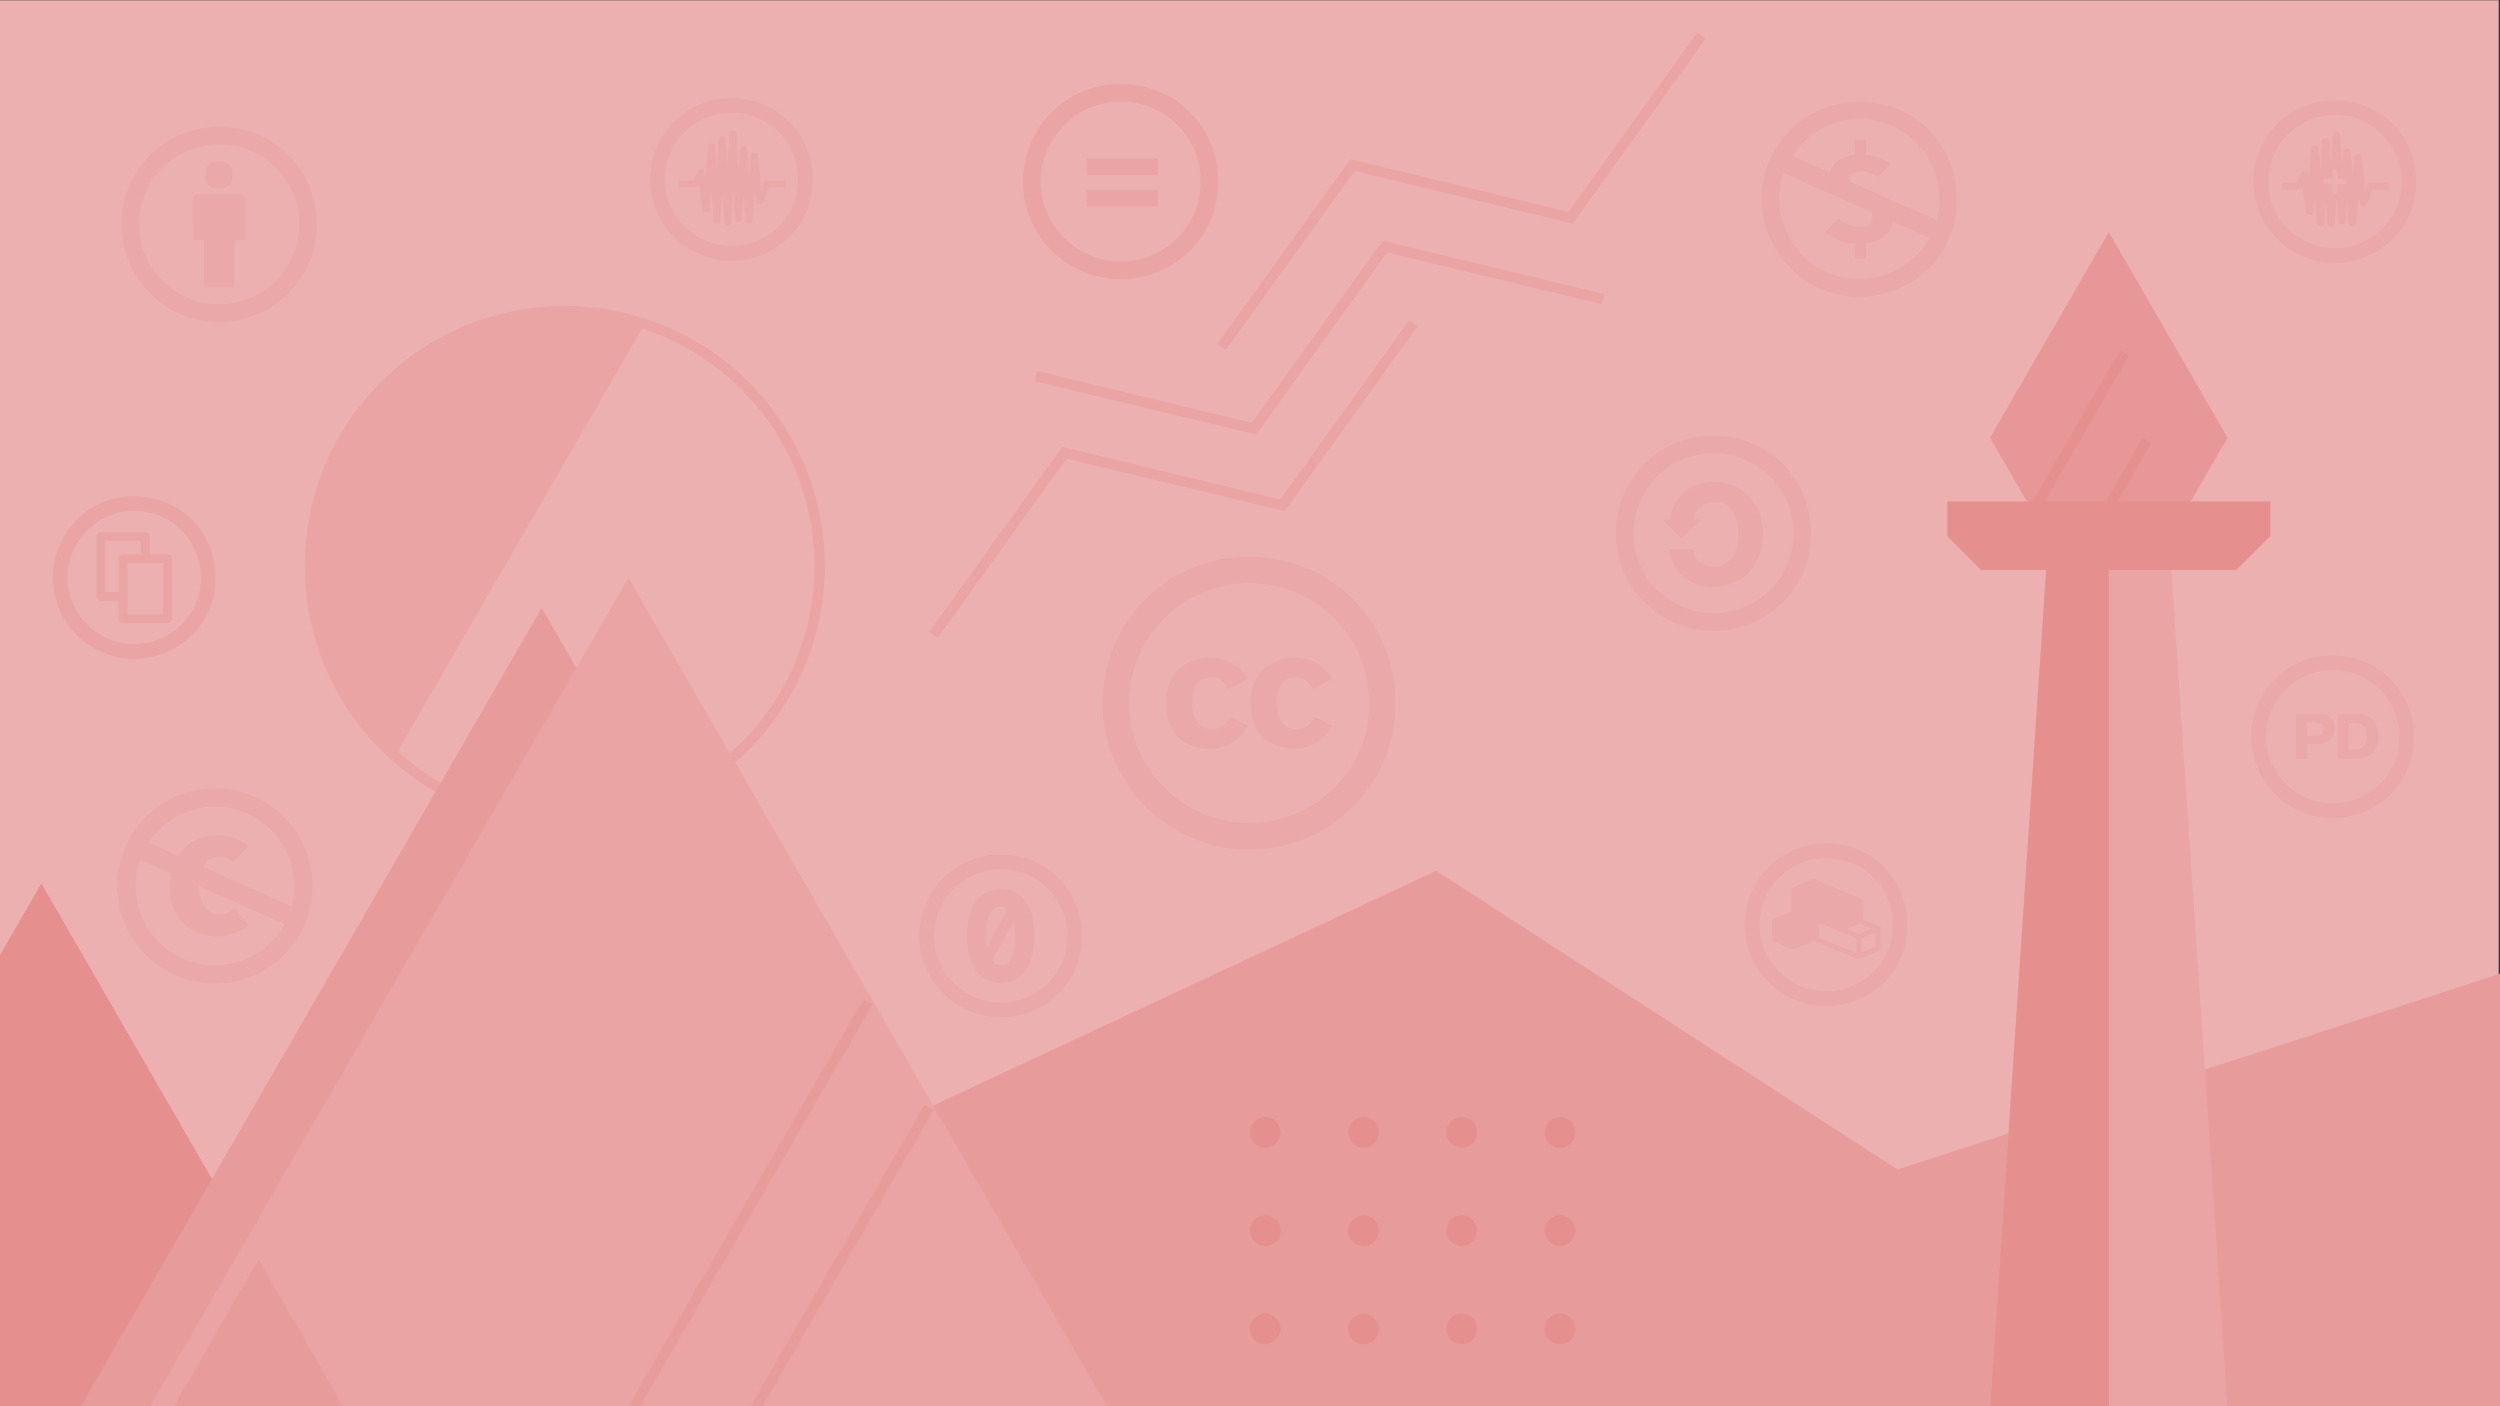 <?xml version="1.0" encoding="UTF-8" standalone="no"?>
<!-- Created with Inkscape (http://www.inkscape.org/) -->

<svg
   version="1.1"
   id="svg2"
   width="1920"
   height="1080"
   viewBox="0 0 1920 1080"
   sodipodi:docname="index-bg.svg"
   inkscape:version="1.2.1 (9c6d41e410, 2022-07-14)"
   xml:space="preserve"
   xmlns:inkscape="http://www.inkscape.org/namespaces/inkscape"
   xmlns:sodipodi="http://sodipodi.sourceforge.net/DTD/sodipodi-0.dtd"
   xmlns="http://www.w3.org/2000/svg"
   xmlns:svg="http://www.w3.org/2000/svg"><rect x="0" y="0" width="1920" height="1080" fill="#333333" stroke="none"/><defs
     id="defs6" /><sodipodi:namedview
     id="namedview4"
     pagecolor="#ffffff"
     bordercolor="#666666"
     borderopacity="1.0"
     inkscape:showpageshadow="2"
     inkscape:pageopacity="0.0"
     inkscape:pagecheckerboard="0"
     inkscape:deskcolor="#d1d1d1"
     showgrid="false"
     inkscape:zoom="6.6590958"
     inkscape:cx="1529.8624"
     inkscape:cy="401.03042"
     inkscape:window-width="1920"
     inkscape:window-height="1040"
     inkscape:window-x="0"
     inkscape:window-y="0"
     inkscape:window-maximized="1"
     inkscape:current-layer="g12"
     showguides="false"><inkscape:page
       x="0"
       y="0"
       id="page8"
       width="1920"
       height="1080" /><sodipodi:guide
       position="1685.089,821.329"
       orientation="0,-1"
       id="guide90857"
       inkscape:locked="false" /><sodipodi:guide
       position="1688.553,878.546"
       orientation="0,-1"
       id="guide90859"
       inkscape:locked="false" /></sodipodi:namedview><g
     id="g10"
     inkscape:groupmode="layer"
     inkscape:label="Page 1"
     transform="matrix(1.333,0,0,-1.333,-2072.34,905.147)"><g
       id="g12"
       transform="scale(0.1)"><rect
         style="fill:#7f1d1d;fill-opacity:1;stroke:#ffffff;stroke-width:2.994;stroke-linecap:round;stroke-linejoin:round;stroke-opacity:1;paint-order:stroke fill markers;stop-color:#000000"
         id="rect234-9-1-3-1"
         width="532.392"
         height="532.392"
         x="11500.103"
         y="-2231.898"
         transform="scale(1,-1)" /><rect
         style="fill:#aa2727;fill-opacity:1;stroke:#ffffff;stroke-width:2.994;stroke-linecap:round;stroke-linejoin:round;stroke-opacity:1;paint-order:stroke fill markers;stop-color:#000000"
         id="rect234-9-1-3-1-2"
         width="532.392"
         height="532.392"
         x="11500.103"
         y="-2767.283"
         transform="scale(1,-1)" /><rect
         style="fill:#d03434;fill-opacity:1;stroke:#ffffff;stroke-width:2.994;stroke-linecap:round;stroke-linejoin:round;stroke-opacity:1;paint-order:stroke fill markers;stop-color:#000000"
         id="rect234-9-1-3-1-2-7"
         width="532.392"
         height="532.392"
         x="11497.108"
         y="-3304.165"
         transform="scale(1,-1)" /><rect
         style="fill:#da5d5d;fill-opacity:1;stroke:#ffffff;stroke-width:2.994;stroke-linecap:round;stroke-linejoin:round;stroke-opacity:1;paint-order:stroke fill markers;stop-color:#000000"
         id="rect234-9-1-3-1-2-0"
         width="532.392"
         height="532.392"
         x="11497.108"
         y="-3839.55"
         transform="scale(1,-1)" /><rect
         style="fill:#e48686;fill-opacity:1;stroke:#ffffff;stroke-width:2.994;stroke-linecap:round;stroke-linejoin:round;stroke-opacity:1;paint-order:stroke fill markers;stop-color:#000000"
         id="rect234-9-1-3-1-2-9"
         width="532.392"
         height="532.392"
         x="11497.108"
         y="-4374.935"
         transform="scale(1,-1)" /><rect
         style="fill:#edb0b0;fill-opacity:1;stroke:#ffffff;stroke-width:2.994;stroke-linecap:round;stroke-linejoin:round;stroke-opacity:1;paint-order:stroke fill markers;stop-color:#000000"
         id="rect234-9-1-3-1-2-3"
         width="532.392"
         height="532.392"
         x="11497.108"
         y="-4907.33"
         transform="scale(1,-1)" /><rect
         style="fill:#eaa4a4;fill-opacity:1;stroke:#ffffff;stroke-width:2.994;stroke-linecap:round;stroke-linejoin:round;stroke-opacity:1;paint-order:stroke fill markers;stop-color:#000000"
         id="rect234-9-1-3-1-2-3-6"
         width="532.392"
         height="532.392"
         x="9893.945"
         y="-4371.943"
         transform="scale(1,-1)" /><rect
         style="fill:#f6dada;fill-opacity:1;stroke:#ffffff;stroke-width:2.994;stroke-linecap:round;stroke-linejoin:round;stroke-opacity:1;paint-order:stroke fill markers;stop-color:#000000"
         id="rect234-9-1-3-1-2-6"
         width="532.392"
         height="532.392"
         x="11497.108"
         y="-5442.715"
         transform="scale(1,-1)" /><rect
         style="fill:#962222;fill-opacity:1;stroke:#ffffff;stroke-width:2.994;stroke-linecap:round;stroke-linejoin:round;stroke-opacity:1;paint-order:stroke fill markers;stop-color:#000000"
         id="rect234-9-1-0-6"
         width="532.392"
         height="532.392"
         x="10429.331"
         y="-2233.394"
         transform="scale(1,-1)" /><rect
         style="fill:#e89b9b;fill-opacity:1;stroke:#ffffff;stroke-width:2.994;stroke-linecap:round;stroke-linejoin:round;stroke-opacity:1;paint-order:stroke fill markers;stop-color:#000000"
         id="rect234-9-1-0-3-7"
         width="532.392"
         height="532.392"
         x="10429.331"
         y="-4371.943"
         transform="scale(1,-1)" /><rect
         style="fill:#e58f8f;fill-opacity:1;stroke:#ffffff;stroke-width:2.994;stroke-linecap:round;stroke-linejoin:round;stroke-opacity:1;paint-order:stroke fill markers;stop-color:#000000"
         id="rect234-9-1-0-3-7-6"
         width="532.392"
         height="532.392"
         x="10964.717"
         y="-4374.935"
         transform="scale(1,-1)" /><rect
         style="fill:#f2c5c5;fill-opacity:1;stroke:#ffffff;stroke-width:2.994;stroke-linecap:round;stroke-linejoin:round;stroke-opacity:1;paint-order:stroke fill markers;stop-color:#000000"
         id="rect234-9-1-0-3-6-5"
         width="532.392"
         height="532.392"
         x="10429.331"
         y="-4907.33"
         transform="scale(1,-1)" /><rect
         style="fill:#f0bcbc;fill-opacity:1;stroke:#ffffff;stroke-width:2.994;stroke-linecap:round;stroke-linejoin:round;stroke-opacity:1;paint-order:stroke fill markers;stop-color:#000000"
         id="rect234-9-1-0-3-6-5-3"
         width="532.392"
         height="532.392"
         x="10961.723"
         y="-4907.33"
         transform="scale(1,-1)" /><rect
         style="fill:#fbeeee;fill-opacity:1;stroke:#ffffff;stroke-width:2.994;stroke-linecap:round;stroke-linejoin:round;stroke-opacity:1;paint-order:stroke fill markers;stop-color:#000000"
         id="rect234-9-1-0-3-6-0-3"
         width="532.392"
         height="532.392"
         x="10429.331"
         y="-5442.715"
         transform="scale(1,-1)" /><rect
         style="fill:#1a0505;fill-opacity:1;stroke:#ffffff;stroke-width:2.994;stroke-linecap:round;stroke-linejoin:round;stroke-opacity:1;paint-order:stroke fill markers;stop-color:#000000"
         id="rect234-9-2-5"
         width="532.392"
         height="532.392"
         x="10429.331"
         y="-779.643"
         transform="scale(1,-1)" /><rect
         style="fill:#d54949;fill-opacity:1;stroke:#ffffff;stroke-width:2.994;stroke-linecap:round;stroke-linejoin:round;stroke-opacity:1;paint-order:stroke fill markers;stop-color:#000000"
         id="rect234-9-1-6-6"
         width="532.392"
         height="532.392"
         x="10429.331"
         y="-3304.165"
         transform="scale(1,-1)" /><rect
         style="fill:#df7272;fill-opacity:1;stroke:#ffffff;stroke-width:2.994;stroke-linecap:round;stroke-linejoin:round;stroke-opacity:1;paint-order:stroke fill markers;stop-color:#000000"
         id="rect234-9-1-0-2-2"
         width="532.392"
         height="532.392"
         x="10429.331"
         y="-3836.557"
         transform="scale(1,-1)" /><rect
         style="fill:#bf2b2b;fill-opacity:1;stroke:#ffffff;stroke-width:2.994;stroke-linecap:round;stroke-linejoin:round;stroke-opacity:1;paint-order:stroke fill markers;stop-color:#000000"
         id="rect234-9-2-6-9"
         width="532.392"
         height="532.392"
         x="10429.331"
         y="-2768.779"
         transform="scale(1,-1)" /><g
         id="g23297"
         transform="matrix(10,0,0,10,-16443.356,-107.142)"><path
           style="fill:#972222;fill-opacity:1;stroke:none;stroke-width:0.75px;stroke-linecap:butt;stroke-linejoin:miter;stroke-opacity:1"
           d="m 1901.039,-212.378 6.039,-6.039 -44.85,-12.018 -3.829,6.631 42.64,11.425"
           id="path15477" /><path
           style="fill:#d03434;fill-opacity:1;stroke:#fbeeee;stroke-width:0.75px;stroke-linecap:butt;stroke-linejoin:miter;stroke-opacity:1"
           d="m 1792.05,-107.643 h -20.374 l -5.551,9.615 15.739,27.26 15.739,-27.26 z"
           id="path12473" /><path
           id="path2532-3"
           style="fill:#962222;fill-opacity:1;stroke:#962222;stroke-width:0.75px;stroke-linecap:butt;stroke-linejoin:miter;stroke-opacity:1"
           d="m 1717.588,-191.495 -49.203,-49.204 26.073,-45.161 13.182,-0.019 -6.668,11.717 h 154.333 v 45.765 z" /><path
           style="fill:#7f1d1d;fill-opacity:1;stroke:none;stroke-width:0.75px;stroke-linecap:butt;stroke-linejoin:miter;stroke-opacity:1"
           d="m 1700.972,-273.787 -19.087,33.089 49.203,49.203 137.718,-36.901 v -45.39 z"
           id="path3727"
           sodipodi:nodetypes="cccccc" /><path
           style="fill:#bf2b2b;fill-opacity:1;stroke:none;stroke-width:0.793;stroke-linecap:round;stroke-linejoin:round;paint-order:stroke fill markers;stop-color:#000000"
           id="path727"
           transform="matrix(0.707,0.707,0.707,-0.707,0,0)"
           sodipodi:type="arc"
           sodipodi:cx="1019.1465"
           sodipodi:cy="1359.3772"
           sodipodi:rx="34.826256"
           sodipodi:ry="34.826256"
           sodipodi:start="0"
           sodipodi:end="1.8288681"
           sodipodi:arc-type="slice"
           d="m 1053.973,1359.377 a 34.826,34.826 0 0 1 -13.574,27.59 34.826,34.826 0 0 1 -30.141,6.083 l 8.888,-33.673 z" /><path
           style="fill:none;stroke:#fbeeee;stroke-width:0.75px;stroke-linecap:butt;stroke-linejoin:miter;stroke-opacity:1"
           d="m 1868.805,-228.397 -137.718,36.901 -49.203,-49.203 26.074,-45.161 h 98.565"
           id="path1360-6" /><path
           style="fill:#972222;fill-opacity:1;stroke:none;stroke-width:0.75px;stroke-linecap:butt;stroke-linejoin:miter;stroke-opacity:1"
           d="m 1880.477,-273.787 -68.551,118.733 -68.551,-118.733 h 137.101"
           id="path1935" /><path
           style="fill:#aa2727;fill-opacity:1;stroke:#fbeeee;stroke-width:0.75px;stroke-linecap:butt;stroke-linejoin:miter;stroke-opacity:1"
           d="m 1895.011,-273.787 -70.338,121.83 -70.338,-121.83"
           id="path11094" /><path
           style="fill:#d03434;fill-opacity:1;stroke:none;stroke-width:0.75px;stroke-linecap:butt;stroke-linejoin:miter;stroke-opacity:1"
           d="m 1790.55,-115.779 h -8.687 v -158.008 h 18.313 z"
           id="path13394" /><path
           style="fill:#aa2727;fill-opacity:1;stroke:none;stroke-width:0.75px;stroke-linecap:butt;stroke-linejoin:miter;stroke-opacity:1"
           d="m 1773.176,-115.779 h 8.687 v -158.008 h -18.313 l 9.626,158.008"
           id="path13329" /><path
           style="fill:#d03030;fill-opacity:0;stroke:#fbeeee;stroke-width:0.75px;stroke-linecap:butt;stroke-linejoin:miter;stroke-opacity:1"
           d="m 1763.55,-273.787 h 36.626 l -9.626,158.008 h -17.374 z"
           id="path4932-7"
           sodipodi:nodetypes="ccccc" /><path
           style="fill:#962222;fill-opacity:1;stroke:none;stroke-width:0.75px;stroke-linecap:butt;stroke-linejoin:miter;stroke-opacity:1"
           d="m 1894.548,-273.787 -14.534,25.173 -14.534,-25.173 h 29.068"
           id="path1925" /><path
           style="fill:#aa2727;fill-opacity:1;stroke:#fbeeee;stroke-width:0.75px;stroke-linecap:square;stroke-linejoin:bevel;stroke-opacity:1"
           d="m 1760.043,-107.64 h 43.64 v -3.827 l -4.306,-4.306 h -35.028 l -4.306,4.306 v 3.827"
           id="path5333" /><path
           style="fill:none;stroke:#fbeeee;stroke-width:0.75px;stroke-linecap:butt;stroke-linejoin:miter;stroke-opacity:1"
           d="M 1781.863,-116.069 V -273.787"
           id="path11114"
           sodipodi:nodetypes="cc" /><path
           style="fill:none;stroke:#fbeeee;stroke-width:0.75px;stroke-linecap:butt;stroke-linejoin:miter;stroke-opacity:1"
           d="m 1868.805,-228.397 -26.206,-45.39"
           id="path1929" /><path
           style="fill:none;stroke:#fbeeee;stroke-width:0.75px;stroke-linecap:butt;stroke-linejoin:miter;stroke-opacity:1"
           d="m 1700.972,-273.787 h 220.426"
           id="path11092"
           sodipodi:nodetypes="cc" /><path
           style="fill:none;stroke:#fbeeee;stroke-width:0.75px;stroke-linecap:butt;stroke-linejoin:miter;stroke-opacity:1"
           d="m 1859.842,-212.872 -35.169,-60.915"
           id="path1933" /><path
           style="fill:#bf2b2b;fill-opacity:1;stroke:none;stroke-width:0.75;stroke-linecap:square;stroke-linejoin:bevel;stroke-dasharray:none;stroke-opacity:1;paint-order:stroke fill markers;stop-color:#000000"
           id="circle22621"
           transform="matrix(0.837,-0.548,-0.548,-0.837,0,0)"
           sodipodi:type="arc"
           sodipodi:cx="1736.3502"
           sodipodi:cy="-865.70148"
           sodipodi:rx="18.331038"
           sodipodi:ry="18.331038"
           sodipodi:start="0.41026104"
           sodipodi:end="3.1415927"
           sodipodi:open="true"
           sodipodi:arc-type="arc"
           d="m 1753.16,-858.39 a 18.331,18.331 0 0 1 -20.544,10.635 18.331,18.331 0 0 1 -14.597,-17.947" /><path
           style="fill:none;stroke:#fbeeee;stroke-width:0.75;stroke-linecap:butt;stroke-linejoin:miter;stroke-dasharray:none;stroke-opacity:1"
           d="m 1868.805,-228.397 42.64,11.425 64.538,-64.538"
           id="path2137" /><path
           style="fill:none;stroke:#d03030;stroke-width:0.75px;stroke-linecap:butt;stroke-linejoin:miter;stroke-opacity:1"
           d="m 1721.512,-214.261 5.016,5.016 5.016,-5.016 5.016,5.016 5.016,-5.016 5.016,5.016 5.016,-5.016 5.016,5.016"
           id="path6676-5" /><path
           style="fill:none;stroke:#d03030;stroke-width:0.75px;stroke-linecap:butt;stroke-linejoin:miter;stroke-opacity:1"
           d="m 1721.512,-219.954 5.016,5.016 5.016,-5.016 5.016,5.016 5.016,-5.016 5.016,5.016 5.016,-5.016 5.016,5.016 5.423,-5.423"
           id="path7088-3" /><g
           id="g19768"
           transform="translate(-71.998,-10.862)"><circle
             style="fill:#fbeeee;fill-opacity:1;stroke:none;stroke-width:0.208;stroke-linecap:round;stroke-linejoin:round;stroke-opacity:1;paint-order:stroke fill markers;stop-color:#000000"
             id="circle8284"
             transform="scale(1,-1)"
             cx="1877.925"
             cy="228.987"
             r="0.938" /><circle
             style="fill:#fbeeee;fill-opacity:1;stroke:none;stroke-width:0.208;stroke-linecap:round;stroke-linejoin:round;stroke-opacity:1;paint-order:stroke fill markers;stop-color:#000000"
             id="circle9056"
             transform="scale(1,-1)"
             cx="1883.925"
             cy="228.987"
             r="0.938" /><circle
             style="fill:#fbeeee;fill-opacity:1;stroke:none;stroke-width:0.208;stroke-linecap:round;stroke-linejoin:round;stroke-opacity:1;paint-order:stroke fill markers;stop-color:#000000"
             id="circle9058"
             transform="scale(1,-1)"
             cx="1889.925"
             cy="228.987"
             r="0.938" /><circle
             style="fill:#fbeeee;fill-opacity:1;stroke:none;stroke-width:0.208;stroke-linecap:round;stroke-linejoin:round;stroke-opacity:1;paint-order:stroke fill markers;stop-color:#000000"
             id="circle9060"
             transform="scale(1,-1)"
             cx="1895.925"
             cy="228.987"
             r="0.938" /><circle
             style="fill:#fbeeee;fill-opacity:1;stroke:none;stroke-width:0.208;stroke-linecap:round;stroke-linejoin:round;stroke-opacity:1;paint-order:stroke fill markers;stop-color:#000000"
             id="circle9062"
             transform="scale(1,-1)"
             cx="1895.925"
             cy="234.987"
             r="0.938" /><circle
             style="fill:#fbeeee;fill-opacity:1;stroke:none;stroke-width:0.208;stroke-linecap:round;stroke-linejoin:round;stroke-opacity:1;paint-order:stroke fill markers;stop-color:#000000"
             id="circle9064"
             transform="scale(1,-1)"
             cx="1889.925"
             cy="234.987"
             r="0.938" /><circle
             style="fill:#fbeeee;fill-opacity:1;stroke:none;stroke-width:0.208;stroke-linecap:round;stroke-linejoin:round;stroke-opacity:1;paint-order:stroke fill markers;stop-color:#000000"
             id="circle9066"
             transform="scale(1,-1)"
             cx="1883.925"
             cy="234.987"
             r="0.938" /><circle
             style="fill:#fbeeee;fill-opacity:1;stroke:none;stroke-width:0.208;stroke-linecap:round;stroke-linejoin:round;stroke-opacity:1;paint-order:stroke fill markers;stop-color:#000000"
             id="circle9068"
             transform="scale(1,-1)"
             cx="1877.925"
             cy="234.987"
             r="0.938" /><circle
             style="fill:#fbeeee;fill-opacity:1;stroke:none;stroke-width:0.208;stroke-linecap:round;stroke-linejoin:round;stroke-opacity:1;paint-order:stroke fill markers;stop-color:#000000"
             id="circle9070"
             transform="scale(1,-1)"
             cx="1877.925"
             cy="240.987"
             r="0.938" /><circle
             style="fill:#fbeeee;fill-opacity:1;stroke:none;stroke-width:0.208;stroke-linecap:round;stroke-linejoin:round;stroke-opacity:1;paint-order:stroke fill markers;stop-color:#000000"
             id="circle9072"
             transform="scale(1,-1)"
             cx="1883.925"
             cy="240.987"
             r="0.938" /><circle
             style="fill:#fbeeee;fill-opacity:1;stroke:none;stroke-width:0.208;stroke-linecap:round;stroke-linejoin:round;stroke-opacity:1;paint-order:stroke fill markers;stop-color:#000000"
             id="circle9074"
             transform="scale(1,-1)"
             cx="1889.925"
             cy="240.987"
             r="0.938" /><circle
             style="fill:#fbeeee;fill-opacity:1;stroke:none;stroke-width:0.208;stroke-linecap:round;stroke-linejoin:round;stroke-opacity:1;paint-order:stroke fill markers;stop-color:#000000"
             id="circle9076"
             transform="scale(1,-1)"
             cx="1895.925"
             cy="240.987"
             r="0.938" /><circle
             style="fill:#fbeeee;fill-opacity:1;stroke:none;stroke-width:0.208;stroke-linecap:round;stroke-linejoin:round;stroke-opacity:1;paint-order:stroke fill markers;stop-color:#000000"
             id="circle9078"
             transform="scale(1,-1)"
             cx="1895.925"
             cy="246.987"
             r="0.938" /><circle
             style="fill:#fbeeee;fill-opacity:1;stroke:none;stroke-width:0.208;stroke-linecap:round;stroke-linejoin:round;stroke-opacity:1;paint-order:stroke fill markers;stop-color:#000000"
             id="circle9080"
             transform="scale(1,-1)"
             cx="1889.925"
             cy="246.987"
             r="0.938" /><circle
             style="fill:#fbeeee;fill-opacity:1;stroke:none;stroke-width:0.208;stroke-linecap:round;stroke-linejoin:round;stroke-opacity:1;paint-order:stroke fill markers;stop-color:#000000"
             id="circle9082"
             transform="scale(1,-1)"
             cx="1883.925"
             cy="246.987"
             r="0.938" /><circle
             style="fill:#fbeeee;fill-opacity:1;stroke:none;stroke-width:0.208;stroke-linecap:round;stroke-linejoin:round;stroke-opacity:1;paint-order:stroke fill markers;stop-color:#000000"
             id="circle9084"
             transform="scale(1,-1)"
             cx="1877.925"
             cy="246.987"
             r="0.938" /></g><g
           id="g19750"
           transform="translate(0,-3.145)"
           style="fill:#bf2b2b;fill-opacity:1"><circle
             style="fill:#bf2b2b;fill-opacity:1;stroke:none;stroke-width:0.208;stroke-linecap:round;stroke-linejoin:round;stroke-opacity:1;paint-order:stroke fill markers;stop-color:#000000"
             id="circle9086"
             transform="scale(1,-1)"
             cx="1932.644"
             cy="252.08"
             r="0.938" /><circle
             style="fill:#bf2b2b;fill-opacity:1;stroke:none;stroke-width:0.208;stroke-linecap:round;stroke-linejoin:round;stroke-opacity:1;paint-order:stroke fill markers;stop-color:#000000"
             id="circle9088"
             transform="scale(1,-1)"
             cx="1938.644"
             cy="252.08"
             r="0.938" /><circle
             style="fill:#bf2b2b;fill-opacity:1;stroke:none;stroke-width:0.208;stroke-linecap:round;stroke-linejoin:round;stroke-opacity:1;paint-order:stroke fill markers;stop-color:#000000"
             id="circle9096"
             transform="scale(1,-1)"
             cx="1950.644"
             cy="264.08"
             r="0.938" /><circle
             style="fill:#bf2b2b;fill-opacity:1;stroke:none;stroke-width:0.208;stroke-linecap:round;stroke-linejoin:round;stroke-opacity:1;paint-order:stroke fill markers;stop-color:#000000"
             id="circle9098"
             transform="scale(1,-1)"
             cx="1944.644"
             cy="264.08"
             r="0.938" /><circle
             style="fill:#bf2b2b;fill-opacity:1;stroke:none;stroke-width:0.208;stroke-linecap:round;stroke-linejoin:round;stroke-opacity:1;paint-order:stroke fill markers;stop-color:#000000"
             id="circle9100"
             transform="scale(1,-1)"
             cx="1944.644"
             cy="258.08"
             r="0.938" /><circle
             style="fill:#bf2b2b;fill-opacity:1;stroke:none;stroke-width:0.208;stroke-linecap:round;stroke-linejoin:round;stroke-opacity:1;paint-order:stroke fill markers;stop-color:#000000"
             id="circle9102"
             transform="scale(1,-1)"
             cx="1938.644"
             cy="258.08"
             r="0.938" /><circle
             style="fill:#bf2b2b;fill-opacity:1;stroke:none;stroke-width:0.208;stroke-linecap:round;stroke-linejoin:round;stroke-opacity:1;paint-order:stroke fill markers;stop-color:#000000"
             id="circle9104"
             transform="scale(1,-1)"
             cx="1932.644"
             cy="258.08"
             r="0.938" /><circle
             style="fill:#bf2b2b;fill-opacity:1;stroke:none;stroke-width:0.208;stroke-linecap:round;stroke-linejoin:round;stroke-opacity:1;paint-order:stroke fill markers;stop-color:#000000"
             id="circle9106"
             transform="scale(1,-1)"
             cx="1932.644"
             cy="264.08"
             r="0.938" /><circle
             style="fill:#bf2b2b;fill-opacity:1;stroke:none;stroke-width:0.208;stroke-linecap:round;stroke-linejoin:round;stroke-opacity:1;paint-order:stroke fill markers;stop-color:#000000"
             id="circle9108"
             transform="scale(1,-1)"
             cx="1938.644"
             cy="264.08"
             r="0.938" /><circle
             style="fill:#bf2b2b;fill-opacity:1;stroke:none;stroke-width:0.208;stroke-linecap:round;stroke-linejoin:round;stroke-opacity:1;paint-order:stroke fill markers;stop-color:#000000"
             id="circle9110"
             transform="scale(1,-1)"
             cx="1938.644"
             cy="270.08"
             r="0.938" /><circle
             style="fill:#bf2b2b;fill-opacity:1;stroke:none;stroke-width:0.208;stroke-linecap:round;stroke-linejoin:round;stroke-opacity:1;paint-order:stroke fill markers;stop-color:#000000"
             id="circle9112"
             transform="scale(1,-1)"
             cx="1932.644"
             cy="270.08"
             r="0.938" /><circle
             style="fill:#bf2b2b;fill-opacity:1;stroke:none;stroke-width:0.208;stroke-linecap:round;stroke-linejoin:round;stroke-opacity:1;paint-order:stroke fill markers;stop-color:#000000"
             id="circle9114"
             transform="scale(1,-1)"
             cx="1944.644"
             cy="270.08"
             r="0.938" /><circle
             style="fill:#bf2b2b;fill-opacity:1;stroke:none;stroke-width:0.208;stroke-linecap:round;stroke-linejoin:round;stroke-opacity:1;paint-order:stroke fill markers;stop-color:#000000"
             id="circle9116"
             transform="scale(1,-1)"
             cx="1950.644"
             cy="270.08"
             r="0.938" /></g><path
           style="fill:none;stroke:#fbeeee;stroke-width:0.75px;stroke-linecap:butt;stroke-linejoin:miter;stroke-opacity:1"
           d="m 1771.676,-107.643 15.739,27.26"
           id="path12897" /><path
           style="fill:none;stroke:#fbeeee;stroke-width:0.75px;stroke-linecap:butt;stroke-linejoin:miter;stroke-opacity:1"
           d="m 1781.863,-107.64 10.644,18.436"
           id="path12901" /><path
           style="fill:none;stroke:#fbeeee;stroke-width:0.75px;stroke-linecap:butt;stroke-linejoin:miter;stroke-opacity:1"
           d="m 1866.733,-178.795 27.326,18.375 27.326,-18.375 27.326,18.375"
           id="path17871" /><path
           style="fill:none;stroke:#fbeeee;stroke-width:0.75px;stroke-linecap:butt;stroke-linejoin:miter;stroke-opacity:1"
           d="m 1894.059,-172.42 27.326,-18.375 27.326,18.375 27.326,-18.375"
           id="path17873" /><g
           id="g17866"
           transform="matrix(1,0,0,-1,-5.317,-328.574)"
           style="stroke:#fbeeee;stroke-opacity:1"><path
             style="fill:none;stroke:#fbeeee;stroke-width:0.75px;stroke-linecap:butt;stroke-linejoin:miter;stroke-opacity:1"
             d="m 1844.723,-180.154 27.326,18.375 27.326,-18.375 27.326,18.375"
             id="path16949"
             sodipodi:nodetypes="cccc" /><g
             id="g16961"
             transform="translate(-22.5,15)"
             style="stroke:#fbeeee;stroke-opacity:1" /><g
             id="g16970"
             transform="translate(-22.5,22.5)"
             style="stroke:#fbeeee;stroke-opacity:1" /></g><circle
           style="fill:none;fill-opacity:1;stroke:#ffffff;stroke-width:0.75;stroke-linecap:square;stroke-linejoin:bevel;stroke-dasharray:none;stroke-opacity:1;paint-order:stroke fill markers;stop-color:#000000"
           id="path22727"
           transform="matrix(0.837,-0.548,-0.548,-0.837,0,0)"
           cx="1736.35"
           cy="-865.701"
           r="18.331" /></g><rect
         style="fill:#edb0b0;fill-opacity:1;stroke-width:24.897;stroke-linecap:round;paint-order:stroke fill markers;stop-color:#000000"
         id="rect11258"
         width="14400"
         height="8100"
         x="15542.549"
         y="-6788.599"
         transform="scale(1,-1)" /><g
         id="g23297-7"
         transform="matrix(10,0,0,10,-6986.337,-3759.34)"><g
           id="g22969"
           transform="matrix(3.885,0,0,-3.885,-5203.04,34.894)"><g
             id="g22989"
             transform="matrix(2.061,0,0,2.061,-1968.718,288.415)"><g
               id="g27978"
               transform="rotate(-14.992,1928.611,-224.346)"><path
                 style="fill:#eaa4a4;fill-opacity:1;stroke:none;stroke-width:0.75;stroke-linecap:square;stroke-linejoin:bevel;stroke-dasharray:none;stroke-opacity:1;paint-order:stroke fill markers;stop-color:#000000"
                 id="circle22621-5"
                 transform="matrix(0.837,-0.548,-0.548,-0.837,0,0)"
                 sodipodi:type="arc"
                 sodipodi:cx="1736.3502"
                 sodipodi:cy="-865.70148"
                 sodipodi:rx="18.331038"
                 sodipodi:ry="18.331038"
                 sodipodi:start="0.41026104"
                 sodipodi:end="3.1415927"
                 sodipodi:open="true"
                 sodipodi:arc-type="arc"
                 d="m 1753.16,-858.39 a 18.331,18.331 0 0 1 -20.544,10.635 18.331,18.331 0 0 1 -14.597,-17.947" /><circle
                 style="fill:none;fill-opacity:1;stroke:#eaa4a4;stroke-width:0.749;stroke-linecap:square;stroke-linejoin:bevel;stroke-dasharray:none;stroke-opacity:1;paint-order:stroke fill markers;stop-color:#000000"
                 id="path22727-8"
                 transform="matrix(0.837,-0.548,-0.548,-0.837,0,0)"
                 cx="1736.35"
                 cy="-865.701"
                 r="18.331" /></g></g><g
             id="g22989-8"
             transform="matrix(2.061,0,0,2.061,-1812.686,119.14)"><path
               style="fill:#972222;fill-opacity:1;stroke:none;stroke-width:0.75px;stroke-linecap:butt;stroke-linejoin:miter;stroke-opacity:1"
               d="m 1901.039,-212.378 6.039,-6.039 -44.85,-12.018 -3.829,6.631 42.64,11.425"
               id="path15477-7-3" /><path
               style="fill:#bf2b2b;fill-opacity:1;stroke:none;stroke-width:0.75;stroke-linecap:square;stroke-linejoin:bevel;stroke-dasharray:none;stroke-opacity:1;paint-order:stroke fill markers;stop-color:#000000"
               id="circle22621-5-1"
               transform="matrix(0.837,-0.548,-0.548,-0.837,0,0)"
               sodipodi:type="arc"
               sodipodi:cx="1736.3502"
               sodipodi:cy="-865.70148"
               sodipodi:rx="18.331038"
               sodipodi:ry="18.331038"
               sodipodi:start="0.41026104"
               sodipodi:end="3.1415927"
               sodipodi:open="true"
               sodipodi:arc-type="arc"
               d="m 1753.16,-858.39 a 18.331,18.331 0 0 1 -20.544,10.635 18.331,18.331 0 0 1 -14.597,-17.947" /><path
               style="fill:none;stroke:#fbeeee;stroke-width:0.75;stroke-linecap:butt;stroke-linejoin:miter;stroke-dasharray:none;stroke-opacity:1"
               d="m 1868.805,-228.397 42.64,11.425 64.538,-64.538"
               id="path2137-0-8" /><g
               id="g19750-4-9"
               transform="translate(0,-3.145)"
               style="fill:#bf2b2b;fill-opacity:1"><circle
                 style="fill:#bf2b2b;fill-opacity:1;stroke:none;stroke-width:0.208;stroke-linecap:round;stroke-linejoin:round;stroke-opacity:1;paint-order:stroke fill markers;stop-color:#000000"
                 id="circle9086-7-6"
                 transform="scale(1,-1)"
                 cx="1932.644"
                 cy="252.08"
                 r="0.938" /><circle
                 style="fill:#bf2b2b;fill-opacity:1;stroke:none;stroke-width:0.208;stroke-linecap:round;stroke-linejoin:round;stroke-opacity:1;paint-order:stroke fill markers;stop-color:#000000"
                 id="circle9088-6-4"
                 transform="scale(1,-1)"
                 cx="1938.644"
                 cy="252.08"
                 r="0.938" /><circle
                 style="fill:#bf2b2b;fill-opacity:1;stroke:none;stroke-width:0.208;stroke-linecap:round;stroke-linejoin:round;stroke-opacity:1;paint-order:stroke fill markers;stop-color:#000000"
                 id="circle9096-3-3"
                 transform="scale(1,-1)"
                 cx="1950.644"
                 cy="264.08"
                 r="0.938" /><circle
                 style="fill:#bf2b2b;fill-opacity:1;stroke:none;stroke-width:0.208;stroke-linecap:round;stroke-linejoin:round;stroke-opacity:1;paint-order:stroke fill markers;stop-color:#000000"
                 id="circle9098-1-3"
                 transform="scale(1,-1)"
                 cx="1944.644"
                 cy="264.08"
                 r="0.938" /><circle
                 style="fill:#bf2b2b;fill-opacity:1;stroke:none;stroke-width:0.208;stroke-linecap:round;stroke-linejoin:round;stroke-opacity:1;paint-order:stroke fill markers;stop-color:#000000"
                 id="circle9100-7-3"
                 transform="scale(1,-1)"
                 cx="1944.644"
                 cy="258.08"
                 r="0.938" /><circle
                 style="fill:#bf2b2b;fill-opacity:1;stroke:none;stroke-width:0.208;stroke-linecap:round;stroke-linejoin:round;stroke-opacity:1;paint-order:stroke fill markers;stop-color:#000000"
                 id="circle9102-5-8"
                 transform="scale(1,-1)"
                 cx="1938.644"
                 cy="258.08"
                 r="0.938" /><circle
                 style="fill:#bf2b2b;fill-opacity:1;stroke:none;stroke-width:0.208;stroke-linecap:round;stroke-linejoin:round;stroke-opacity:1;paint-order:stroke fill markers;stop-color:#000000"
                 id="circle9104-9-6"
                 transform="scale(1,-1)"
                 cx="1932.644"
                 cy="258.08"
                 r="0.938" /><circle
                 style="fill:#bf2b2b;fill-opacity:1;stroke:none;stroke-width:0.208;stroke-linecap:round;stroke-linejoin:round;stroke-opacity:1;paint-order:stroke fill markers;stop-color:#000000"
                 id="circle9106-6-0"
                 transform="scale(1,-1)"
                 cx="1932.644"
                 cy="264.08"
                 r="0.938" /><circle
                 style="fill:#bf2b2b;fill-opacity:1;stroke:none;stroke-width:0.208;stroke-linecap:round;stroke-linejoin:round;stroke-opacity:1;paint-order:stroke fill markers;stop-color:#000000"
                 id="circle9108-2-4"
                 transform="scale(1,-1)"
                 cx="1938.644"
                 cy="264.08"
                 r="0.938" /><circle
                 style="fill:#bf2b2b;fill-opacity:1;stroke:none;stroke-width:0.208;stroke-linecap:round;stroke-linejoin:round;stroke-opacity:1;paint-order:stroke fill markers;stop-color:#000000"
                 id="circle9110-1-8"
                 transform="scale(1,-1)"
                 cx="1938.644"
                 cy="270.08"
                 r="0.938" /><circle
                 style="fill:#bf2b2b;fill-opacity:1;stroke:none;stroke-width:0.208;stroke-linecap:round;stroke-linejoin:round;stroke-opacity:1;paint-order:stroke fill markers;stop-color:#000000"
                 id="circle9112-7-8"
                 transform="scale(1,-1)"
                 cx="1932.644"
                 cy="270.08"
                 r="0.938" /><circle
                 style="fill:#bf2b2b;fill-opacity:1;stroke:none;stroke-width:0.208;stroke-linecap:round;stroke-linejoin:round;stroke-opacity:1;paint-order:stroke fill markers;stop-color:#000000"
                 id="circle9114-8-8"
                 transform="scale(1,-1)"
                 cx="1944.644"
                 cy="270.08"
                 r="0.938" /><circle
                 style="fill:#bf2b2b;fill-opacity:1;stroke:none;stroke-width:0.208;stroke-linecap:round;stroke-linejoin:round;stroke-opacity:1;paint-order:stroke fill markers;stop-color:#000000"
                 id="circle9116-5-9"
                 transform="scale(1,-1)"
                 cx="1950.644"
                 cy="270.08"
                 r="0.938" /></g><circle
               style="fill:none;fill-opacity:1;stroke:#ffffff;stroke-width:0.75;stroke-linecap:square;stroke-linejoin:bevel;stroke-dasharray:none;stroke-opacity:1;paint-order:stroke fill markers;stop-color:#000000"
               id="path22727-8-7"
               transform="matrix(0.837,-0.548,-0.548,-0.837,0,0)"
               cx="1736.35"
               cy="-865.701"
               r="18.331" /></g></g></g><g
         id="g23297-9"
         transform="matrix(14.085,0,0,14.085,-10670.28,-977.166)"><path
           style="fill:#e89b9b;fill-opacity:1;stroke:none;stroke-width:4.26;stroke-linecap:butt;stroke-linejoin:miter;stroke-dasharray:none;stroke-opacity:1"
           d="m 2241.353,98.48 207.444,96.785 188.71,-122.182 251.186,81.625 V -27.989 h -604.297 z"
           id="path13384"
           sodipodi:nodetypes="ccccccc" /><path
           style="fill:#e58f8f;fill-opacity:1;stroke:none;stroke-width:6.673px;stroke-linecap:butt;stroke-linejoin:miter;stroke-opacity:1"
           d="M 2007.548,-33.865 1878.235,190.113 1748.922,-33.865 h 258.626"
           id="path1925-0-1" /><path
           style="fill:#e89b9b;fill-opacity:1;stroke:none;stroke-width:2.089px;stroke-linecap:butt;stroke-linejoin:miter;stroke-opacity:1"
           d="M 2273.872,-27.977 2082.892,302.81 1891.912,-27.977 h 381.96"
           id="path1935-4" /><path
           style="fill:#eaa4a4;fill-opacity:1;stroke:#eaa4a4;stroke-width:3.727;stroke-linecap:butt;stroke-linejoin:miter;stroke-dasharray:none;stroke-opacity:1"
           d="M 2314.363,-27.977 2118.402,311.437 1922.441,-27.977"
           id="path11094-7" /><path
           style="fill:#e89b9b;fill-opacity:1;stroke:none;stroke-width:2.089px;stroke-linecap:butt;stroke-linejoin:miter;stroke-opacity:1"
           d="m 2007.548,-33.865 -40.491,70.132 -40.491,-70.132 h 80.982"
           id="path1925-0" /><path
           style="fill:none;stroke:#e89b9b;stroke-width:4.26;stroke-linecap:butt;stroke-linejoin:miter;stroke-dasharray:none;stroke-opacity:1"
           d="M 2241.353,98.48 2168.344,-27.977"
           id="path1929-6" /><path
           style="fill:none;stroke:#e89b9b;stroke-width:4.26;stroke-linecap:butt;stroke-linejoin:miter;stroke-dasharray:none;stroke-opacity:1"
           d="M 2216.383,141.73 2118.402,-27.977"
           id="path1933-8" /><g
           id="g19768-9"
           transform="matrix(6.698,0,0,6.698,-10199.458,1622.016)"
           style="fill:#e58f8f;fill-opacity:1"><circle
             style="fill:#e58f8f;fill-opacity:1;stroke:none;stroke-width:0.208;stroke-linecap:round;stroke-linejoin:round;stroke-opacity:1;paint-order:stroke fill markers;stop-color:#000000"
             id="circle8284-2"
             transform="scale(1,-1)"
             cx="1877.925"
             cy="228.987"
             r="0.938" /><circle
             style="fill:#e58f8f;fill-opacity:1;stroke:none;stroke-width:0.208;stroke-linecap:round;stroke-linejoin:round;stroke-opacity:1;paint-order:stroke fill markers;stop-color:#000000"
             id="circle9056-0"
             transform="scale(1,-1)"
             cx="1883.925"
             cy="228.987"
             r="0.938" /><circle
             style="fill:#e58f8f;fill-opacity:1;stroke:none;stroke-width:0.208;stroke-linecap:round;stroke-linejoin:round;stroke-opacity:1;paint-order:stroke fill markers;stop-color:#000000"
             id="circle9058-6"
             transform="scale(1,-1)"
             cx="1889.925"
             cy="228.987"
             r="0.938" /><circle
             style="fill:#e58f8f;fill-opacity:1;stroke:none;stroke-width:0.208;stroke-linecap:round;stroke-linejoin:round;stroke-opacity:1;paint-order:stroke fill markers;stop-color:#000000"
             id="circle9060-8"
             transform="scale(1,-1)"
             cx="1895.925"
             cy="228.987"
             r="0.938" /><circle
             style="fill:#e58f8f;fill-opacity:1;stroke:none;stroke-width:0.208;stroke-linecap:round;stroke-linejoin:round;stroke-opacity:1;paint-order:stroke fill markers;stop-color:#000000"
             id="circle9062-9"
             transform="scale(1,-1)"
             cx="1895.925"
             cy="234.987"
             r="0.938" /><circle
             style="fill:#e58f8f;fill-opacity:1;stroke:none;stroke-width:0.208;stroke-linecap:round;stroke-linejoin:round;stroke-opacity:1;paint-order:stroke fill markers;stop-color:#000000"
             id="circle9064-2"
             transform="scale(1,-1)"
             cx="1889.925"
             cy="234.987"
             r="0.938" /><circle
             style="fill:#e58f8f;fill-opacity:1;stroke:none;stroke-width:0.208;stroke-linecap:round;stroke-linejoin:round;stroke-opacity:1;paint-order:stroke fill markers;stop-color:#000000"
             id="circle9066-6"
             transform="scale(1,-1)"
             cx="1883.925"
             cy="234.987"
             r="0.938" /><circle
             style="fill:#e58f8f;fill-opacity:1;stroke:none;stroke-width:0.208;stroke-linecap:round;stroke-linejoin:round;stroke-opacity:1;paint-order:stroke fill markers;stop-color:#000000"
             id="circle9068-6"
             transform="scale(1,-1)"
             cx="1877.925"
             cy="234.987"
             r="0.938" /><circle
             style="fill:#e58f8f;fill-opacity:1;stroke:none;stroke-width:0.208;stroke-linecap:round;stroke-linejoin:round;stroke-opacity:1;paint-order:stroke fill markers;stop-color:#000000"
             id="circle9070-4"
             transform="scale(1,-1)"
             cx="1877.925"
             cy="240.987"
             r="0.938" /><circle
             style="fill:#e58f8f;fill-opacity:1;stroke:none;stroke-width:0.208;stroke-linecap:round;stroke-linejoin:round;stroke-opacity:1;paint-order:stroke fill markers;stop-color:#000000"
             id="circle9072-9"
             transform="scale(1,-1)"
             cx="1883.925"
             cy="240.987"
             r="0.938" /><circle
             style="fill:#e58f8f;fill-opacity:1;stroke:none;stroke-width:0.208;stroke-linecap:round;stroke-linejoin:round;stroke-opacity:1;paint-order:stroke fill markers;stop-color:#000000"
             id="circle9074-5"
             transform="scale(1,-1)"
             cx="1889.925"
             cy="240.987"
             r="0.938" /><circle
             style="fill:#e58f8f;fill-opacity:1;stroke:none;stroke-width:0.208;stroke-linecap:round;stroke-linejoin:round;stroke-opacity:1;paint-order:stroke fill markers;stop-color:#000000"
             id="circle9076-0"
             transform="scale(1,-1)"
             cx="1895.925"
             cy="240.987"
             r="0.938" /><circle
             style="fill:#e58f8f;fill-opacity:1;stroke:none;stroke-width:0.208;stroke-linecap:round;stroke-linejoin:round;stroke-opacity:1;paint-order:stroke fill markers;stop-color:#000000"
             id="circle9078-4"
             transform="scale(1,-1)"
             cx="1895.925"
             cy="246.987"
             r="0.938" /><circle
             style="fill:#e58f8f;fill-opacity:1;stroke:none;stroke-width:0.208;stroke-linecap:round;stroke-linejoin:round;stroke-opacity:1;paint-order:stroke fill markers;stop-color:#000000"
             id="circle9080-8"
             transform="scale(1,-1)"
             cx="1889.925"
             cy="246.987"
             r="0.938" /><circle
             style="fill:#e58f8f;fill-opacity:1;stroke:none;stroke-width:0.208;stroke-linecap:round;stroke-linejoin:round;stroke-opacity:1;paint-order:stroke fill markers;stop-color:#000000"
             id="circle9082-7"
             transform="scale(1,-1)"
             cx="1883.925"
             cy="246.987"
             r="0.938" /><circle
             style="fill:#e58f8f;fill-opacity:1;stroke:none;stroke-width:0.208;stroke-linecap:round;stroke-linejoin:round;stroke-opacity:1;paint-order:stroke fill markers;stop-color:#000000"
             id="circle9084-1"
             transform="scale(1,-1)"
             cx="1877.925"
             cy="246.987"
             r="0.938" /></g><g
           id="g10614"
           transform="matrix(-1.512,-2.34,-2.34,1.512,4938.961,5147.012)"><path
             style="fill:none;stroke:#eaa4a4;stroke-width:1.529;stroke-linecap:butt;stroke-linejoin:miter;stroke-dasharray:none;stroke-opacity:1"
             d="m 1894.148,-188.886 10.893,31.076 32.889,1.635 10.893,31.076"
             id="path17871-1" /><path
             style="fill:none;stroke:#eaa4a4;stroke-width:1.529;stroke-linecap:butt;stroke-linejoin:miter;stroke-dasharray:none;stroke-opacity:1"
             d="m 1912.223,-167.423 32.889,1.635 10.893,31.076 32.889,1.635"
             id="path17873-7" /><g
             id="g17866-7"
             transform="matrix(0.801,0.599,0.599,-0.801,484.087,-1429.346)"
             style="stroke:#aa2727;stroke-width:1.147;stroke-dasharray:none;stroke-opacity:1"><path
               style="fill:none;stroke:#eaa4a4;stroke-width:1.529;stroke-linecap:butt;stroke-linejoin:miter;stroke-dasharray:none;stroke-opacity:1"
               d="m 1844.723,-180.154 27.326,18.375 27.326,-18.375 27.326,18.375"
               id="path16949-1"
               sodipodi:nodetypes="cccc" /><g
               id="g16961-1"
               transform="translate(-22.5,15)"
               style="stroke:#aa2727;stroke-width:1.147;stroke-dasharray:none;stroke-opacity:1" /><g
               id="g16970-5"
               transform="translate(-22.5,22.5)"
               style="stroke:#aa2727;stroke-width:1.147;stroke-dasharray:none;stroke-opacity:1" /></g><g
             id="g17866-7-7"
             transform="matrix(0.801,0.599,0.599,-0.801,547.819,-1520.382)"
             style="stroke:#aa2727;stroke-width:1.147;stroke-dasharray:none;stroke-opacity:1"><g
               id="g16961-1-3"
               transform="translate(-22.5,15)"
               style="stroke:#aa2727;stroke-width:1.147;stroke-dasharray:none;stroke-opacity:1" /><g
               id="g16970-5-5"
               transform="translate(-22.5,22.5)"
               style="stroke:#aa2727;stroke-width:1.147;stroke-dasharray:none;stroke-opacity:1" /></g></g></g><g
         id="g23297-5"
         transform="matrix(28.938,0,0,28.938,-27425.999,7203.099)"
         style="stroke:#f2c5c5;stroke-width:1.467;stroke-dasharray:none;stroke-opacity:1"><g
           id="g11268"
           transform="matrix(1.427,0,0,1.427,-637.885,38.471)"
           style="stroke:#f2c5c5;stroke-width:1.028;stroke-dasharray:none;stroke-opacity:1"><path
             style="fill:#e79797;fill-opacity:1;stroke:#e79797;stroke-width:1.438;stroke-linecap:butt;stroke-linejoin:miter;stroke-dasharray:none;stroke-opacity:1"
             d="m 1792.05,-107.643 h -20.374 l -5.551,9.615 15.739,27.26 15.739,-27.26 z"
             id="path12473-2" /><path
             style="fill:#eaa4a4;fill-opacity:1;stroke:none;stroke-width:1.438;stroke-linecap:butt;stroke-linejoin:miter;stroke-dasharray:none;stroke-opacity:1"
             d="m 1763.55,-259.623 h 36.626 l -9.626,143.844 h -17.374 z"
             id="path4932-7-0"
             sodipodi:nodetypes="ccccc" /><path
             style="fill:#e58f8f;fill-opacity:1;stroke:#e58f8f;stroke-width:1.438;stroke-linecap:square;stroke-linejoin:miter;stroke-dasharray:none;stroke-opacity:1"
             d="m 1760.043,-107.64 h 43.64 v -3.827 l -4.306,-4.306 h -35.028 l -4.306,4.306 v 3.827"
             id="path5333-2"
             sodipodi:nodetypes="ccccccc" /><path
             style="fill:#e58f8f;fill-opacity:1;stroke:none;stroke-width:1.028;stroke-linecap:butt;stroke-linejoin:miter;stroke-dasharray:none;stroke-opacity:1"
             d="m 1773.176,-115.779 h 8.687 v -12.077 -131.767 h -18.313 l 9.626,143.844"
             id="path13329-6"
             sodipodi:nodetypes="cccccc" /><path
             style="fill:none;stroke:#e58f8f;stroke-width:1.438;stroke-linecap:butt;stroke-linejoin:miter;stroke-dasharray:none;stroke-opacity:1"
             d="m 1771.676,-107.643 12.366,21.419"
             id="path12897-6"
             sodipodi:nodetypes="cc" /><path
             style="fill:none;stroke:#e58f8f;stroke-width:1.438;stroke-linecap:butt;stroke-linejoin:miter;stroke-dasharray:none;stroke-opacity:1"
             d="m 1781.863,-107.64 5.322,9.218"
             id="path12901-1"
             sodipodi:nodetypes="cc" /></g></g><path
         d="m 16960.348,5636.78 v -229.988 h -64.17 v -273.312 h -174.92 v 273.084 h -64.17 V 5636.78 c 0,9.982 3.661,18.598 10.424,25.631 7.012,7.034 15.689,10.659 25.638,10.659 h 231.136 c 9.309,0 17.673,-3.625 25.16,-10.659 7.002,-7.257 10.902,-15.649 10.902,-25.631 z m -230.25,144.481 c 0,52.851 26.113,79.388 78.265,79.388 52.145,0 78.258,-26.537 78.258,-79.388 0,-52.165 -26.113,-78.249 -78.258,-78.249 -52.152,0 -78.265,26.084 -78.265,78.249 z m 77.627,278.304 c 321.574,0 563.373,-249.721 563.373,-562.5 0,-333.645 -268.79,-562.5 -563.373,-562.5 -303.984,0 -561.626,248.361 -561.626,562.5 0,301.435 237.498,562.5 561.626,562.5 z m 1.747,-101.385 c -268.068,0 -462.016,-222.054 -462.016,-461.116 0,-249.042 206.893,-459.981 462.016,-459.981 234.083,0 460.031,183.948 460.031,459.981 0.238,258.115 -204.612,461.116 -460.031,461.116 z"
         id="path110881"
         style="fill:#eba8a8;fill-opacity:1;stroke-width:2.268" /><path
         d="m 28997.788,6212.473 c 267.979,0 469.478,-208.104 469.478,-468.751 0,-278.035 -223.992,-468.75 -469.478,-468.75 -253.32,0 -468.022,206.971 -468.022,468.75 0,251.199 197.915,468.751 468.022,468.751 z m 1.456,-84.491 c -223.39,0 -385.014,-185.038 -385.014,-384.26 0,-207.533 172.411,-383.316 385.014,-383.316 195.069,0 383.359,153.291 383.359,383.316 0.199,215.099 -170.51,384.26 -383.359,384.26 z m 202.294,-388.608 c -8.886,0 -17.048,-5.288 -20.235,-13.608 l -7.56,-17.954 -20.831,175.405 c -3.188,26.267 -41.538,25.325 -43.659,-0.757 l -8.099,-97.153 -9.816,130.039 c -2.123,27.027 -41.799,26.841 -43.858,0 l -6.636,-84.869 -11.144,178.244 c -1.724,27.402 -42.132,27.216 -43.857,0 l -9.618,-158.208 -8.162,125.318 c -1.661,27.217 -41.934,27.217 -43.857,0 l -10.015,-151.593 -7.702,107.737 c -2.121,27.03 -41.6,27.03 -43.857,0.378 l -14.593,-169.732 -3.385,23.062 c -3.188,21.545 -32.31,25.704 -41.6,6.237 l -24.942,-52.355 h -82.939 v -43.851 h 96.935 c 8.291,0 15.857,4.725 19.64,12.096 l 20.236,-138.17 c 3.783,-25.517 41.401,-24.568 43.659,1.327 l 7.225,82.405 10.752,-147.997 c 2.059,-27.216 42.134,-26.837 43.858,0.193 l 8.688,133.062 9.092,-138.542 c 1.661,-27.222 42.132,-27.222 43.851,0.186 l 9.227,152.157 8.496,-135.71 c 1.725,-27.029 41.798,-27.407 43.851,-0.377 l 8.695,110.757 9.29,-121.724 c 2.052,-27.028 41.593,-26.837 43.652,-0.186 l 12.874,156.88 5.104,-42.151 c 2.593,-22.306 33.445,-26.652 42.133,-5.858 l 34.041,82.032 h 95.409 v 43.85 z m -147.422,-9.826 h -41.401 v -41.396 c 0,-7.749 -6.239,-14.177 -14.196,-14.177 -7.764,0 -14.201,6.241 -14.201,14.177 v 41.396 h -41.402 c -7.696,0 -14.132,6.236 -14.132,14.173 0,7.75 6.436,14.177 14.132,14.177 h 41.402 v 41.395 c 0,7.748 6.437,14.178 14.201,14.178 7.759,0 14.196,-6.242 14.196,-14.178 v -41.395 h 41.401 c 7.696,0 14.133,-6.237 14.133,-14.177 0,-7.75 -6.437,-14.173 -14.133,-14.173 z"
         id="path110962"
         style="fill:#eba8a8;fill-opacity:1;stroke-width:1.89" /><rect
         style="fill:#fbeeee;fill-opacity:1;stroke:#ffffff;stroke-width:2.994;stroke-linecap:round;stroke-linejoin:round;stroke-opacity:1;paint-order:stroke fill markers;stop-color:#000000"
         id="rect6144"
         width="532.392"
         height="532.392"
         x="10429.331"
         y="-5442.715"
         transform="scale(1,-1)" /><rect
         style="fill:#f9e6e6;fill-opacity:1;stroke:#ffffff;stroke-width:2.994;stroke-linecap:round;stroke-linejoin:round;stroke-opacity:1;paint-order:stroke fill markers;stop-color:#000000"
         id="rect6491"
         width="532.392"
         height="532.392"
         x="10961.723"
         y="-5442.715"
         transform="scale(1,-1)" /><path
         d="m 22735.139,2878.738 -112.965,-58.813 c -32.083,66.682 -85.866,67.82 -93.463,67.82 -75.287,0 -113.039,-49.709 -113.039,-149.176 0,-80.152 31.323,-149.075 113.039,-149.075 49.222,0 83.899,24.086 104.041,72.235 l 103.96,-52.676 c -21.039,-39.206 -87.506,-132.608 -221.536,-132.608 -76.912,0 -251.61,35.066 -251.61,262.089 0,199.755 146.298,262.225 247.082,262.225 104.566,0.034 179.263,-40.665 224.491,-122.021 z m 486.717,0 -111.479,-58.813 c -32.359,67.248 -87.598,67.82 -94.936,67.82 -75.382,0 -113.052,-49.709 -113.052,-149.176 0,-80.081 31.395,-149.075 113.052,-149.075 49.148,0 83.783,24.086 103.922,72.235 l 105.453,-52.676 c -7.168,-12.714 -72.814,-132.608 -221.501,-132.608 -77.232,0 -251.61,33.57 -251.61,262.089 0,199.683 146.19,262.225 247.08,262.225 104.532,0.034 178.948,-40.665 223.071,-122.021 z m -480.76,703.611 c -485.908,0 -842.297,-391.456 -842.297,-843.744 0,-471.108 386.463,-843.756 842.297,-843.756 441.982,0 845.203,343.247 845.203,843.756 0,469.118 -362.77,843.744 -845.203,843.744 z m 2.872,-1533.714 c -382.794,0 -693.026,316.505 -693.026,689.969 0,358.707 290.673,691.601 693.097,691.601 382.876,0 690.118,-304.387 690.118,-691.566 -0.03,-414.024 -339.21,-690.005 -690.189,-690.005 z"
         id="path110998"
         style="fill:#eba8a8;fill-opacity:1;stroke-width:3.402" /><path
         d="m 25417.029,4280.182 c 321.575,0 563.374,-249.679 563.374,-562.496 0,-333.601 -268.79,-562.504 -563.374,-562.504 -303.984,0 -561.626,248.408 -561.626,562.504 0,301.43 237.498,562.496 561.626,562.496 z m 1.748,-101.357 c -268.068,0 -462.017,-222.048 -462.017,-461.139 0,-249.047 206.893,-459.956 462.017,-459.956 234.082,0 460.03,183.917 460.03,459.956 0.239,258.119 -204.612,461.139 -460.03,461.139 z m -251.034,-381.765 c 29.462,190.287 182.562,217.115 246.979,217.115 226.35,0 289.173,-187.177 289.173,-304.452 0,-144.192 -93,-301.43 -292.359,-301.43 -88.222,0 -224.764,45.38 -248.094,220.054 h 141.721 c 3.424,-68.308 44.49,-102.541 123.646,-102.541 52.844,0 131.534,41.318 131.534,187.816 0,187.102 -111.389,182.801 -128.587,182.801 -75.081,0 -117.276,-33.116 -126.593,-99.364 h 41.326 l -111.629,-111.544 -111.142,111.544 z"
         id="path110953"
         style="fill:#eba8a8;fill-opacity:1;stroke-width:2.268" /><path
         d="m 26067.037,1931.029 c 267.979,0 469.478,-208.073 469.478,-468.753 0,-278.001 -223.992,-468.747 -469.478,-468.747 -253.32,0 -468.022,207 -468.022,468.747 0,251.198 197.915,468.753 468.022,468.753 z m 1.456,-84.464 c -223.39,0 -385.014,-185.047 -385.014,-384.289 0,-207.534 172.411,-383.296 385.014,-383.296 195.069,0 383.359,153.27 383.359,383.296 0.199,215.105 -170.51,384.289 -383.359,384.289 z m 305.666,-392.58 9.231,-4.18 v -132.296 c -13.609,-6.773 -119.828,-51.957 -127.196,-54.413 -12.272,3.386 -214.9,88.446 -259.489,106.226 l -121.351,-50.295 -119.627,51.957 v 120.619 l 112.067,46.839 c -1.326,1.328 -0.731,-9.419 -0.731,133.098 l 127.186,56.13 287.093,-118.896 v -116.439 z m -133.09,-154.065 v 82.803 h -0.731 v 3.386 l -215.1,87.912 v -85.456 l 215.1,-88.645 v 0.795 z m 14.195,108.88 75.435,30.982 -69.593,29.328 -73.711,-30.983 z m 98.859,-71.986 v 81.277 l -83.734,-35.17 v -82.071 z"
         id="path110944"
         style="fill:#eba8a8;fill-opacity:1;stroke-width:1.89" /><path
         d="m 28985.045,3014.132 c -270.107,0 -468.022,-217.555 -468.022,-468.754 0,-261.746 214.702,-468.746 468.022,-468.746 245.486,0 469.478,190.746 469.478,468.746 0,260.681 -201.499,468.754 -469.478,468.754 z m 1.456,-852.044 c -212.603,0 -385.014,175.757 -385.014,383.29 0,199.242 161.624,384.289 385.014,384.289 212.849,0 383.558,-169.183 383.359,-384.289 0,-230.026 -188.29,-383.29 -383.359,-383.29 z m 129.116,515.593 h -100.52 v -259.291 h 100.52 c 40.472,0 132.297,9.618 132.297,129.643 0,119.825 -91.825,129.648 -132.297,129.648 z m 1.525,-205.084 h -37.617 v 150.672 l 36.687,0.199 c 7.169,0 66.153,3.959 66.153,-75.435 0,-46.505 -19.839,-75.436 -65.223,-75.436 z m -215.098,205.084 h -128.918 v -259.489 h 65.42 v 83.732 h 51.02 c 102.244,0 107.95,70.859 107.95,87.907 0,58.586 -31.776,87.85 -95.472,87.85 z m -9.29,-127.193 h -55.138 v 78.622 h 53.476 c 58.387,0 54.412,-78.622 1.662,-78.622 z"
         id="path110926"
         style="fill:#eba8a8;fill-opacity:1;stroke-width:1.89" /><path
         d="m 26258.028,6204.284 c 317.035,0 563.373,-244.73 563.373,-562.501 0,-333.87 -268.79,-562.499 -563.373,-562.499 -305.1,0 -561.626,251.314 -561.626,562.499 0,301.438 237.498,562.501 561.626,562.501 z m -435.033,-410.762 c -16.804,-46.269 -25.236,-96.85 -25.236,-151.739 0,-251.536 208.914,-459.068 462.016,-459.068 277.632,0 401.917,230.892 404.876,236.11 l -211.805,94.354 c -17.511,-84.149 -93.47,-120.209 -154.693,-125.654 v -86.418 h -65.361 v 86.649 c -62.347,0.676 -119.269,23.129 -170.782,67.364 l 77.387,78.248 c 71.897,-66.686 195.936,-72.125 195.936,4.992 0,14.061 -5.009,25.399 -14.965,34.244 -32.217,13.614 -4.063,0.231 -497.373,220.919 z m 436.78,310.284 c -87.098,0 -254.934,-19.734 -386.697,-210.94 l 215.046,-96.394 c 22.689,70.996 91.639,97.302 144.668,100.478 v 86.418 h 65.361 v -86.418 c 51.498,-2.723 98.41,-20.183 140.606,-52.166 l -73.251,-75.302 c -96.857,67.819 -189.408,18.145 -158.755,-25.175 121.102,-54.665 99.364,-44.912 210.907,-94.355 l 288.297,-128.607 c 9.309,39.467 14.087,79.611 14.087,120.438 0,129.284 -44.904,238.153 -134.548,326.386 -89.093,90.502 -197.773,135.637 -325.721,135.637 z"
         id="path110908"
         style="fill:#eba8a8;fill-opacity:1;stroke-width:2.268" /><path
         d="m 16784.687,2248.172 c -310.755,0 -562.504,-251.986 -562.504,-562.496 0,-310.68 251.749,-562.504 562.504,-562.504 310.747,0 562.496,251.824 562.496,562.504 0,310.51 -251.749,562.496 -562.496,562.496 z m 0,-1019.504 c -315.754,0 -534.798,312.979 -431.372,607.638 l 178.662,-79.612 c -4.702,-23.806 -7.486,-48.729 -7.486,-74.604 0,-224.527 167.672,-287.819 273.092,-287.819 51.989,0 121.35,15.204 180.092,66.879 l -81.844,99.602 c -12.503,-14.334 -39.898,-37.902 -82.329,-37.902 -85.745,0 -121.815,90.53 -122.292,163.065 522.616,-232.728 491.085,-218.871 494.271,-219.511 -77.79,-141.558 -228.189,-237.736 -400.794,-237.736 z m 440.443,340.201 -508.045,226.834 c 42.679,77.149 124.524,69.663 169.428,24.922 l 91.638,94.422 c -61.461,52.792 -131.526,62.34 -177.144,62.34 -107.49,0 -183.515,-46.496 -228.426,-117.037 l -169.83,75.751 c 81.853,124.505 222.457,206.889 382.174,206.889 251.987,0 457.001,-205.089 457.001,-457.076 0,-40.813 -5.409,-80.26 -15.441,-117.923 -0.641,0.238 -0.879,0.476 -1.355,0.878 z"
         id="path110935"
         style="fill:#eba8a8;fill-opacity:1;stroke-width:2.268" /><path
         d="m 21311.216,1866.666 c 267.97,0 469.463,-208.126 469.463,-468.738 0,-278.054 -223.984,-468.762 -469.463,-468.762 -253.311,0 -468.006,206.96 -468.006,468.762 0,251.194 197.908,468.738 468.006,468.738 z m 1.456,-84.521 c -223.382,0 -385.001,-185.041 -385.001,-384.217 0,-207.548 172.406,-383.328 385.001,-383.328 195.063,0 383.346,153.286 383.346,383.328 0.199,215.033 -170.503,384.217 -383.346,384.217 z m -0.725,-114.315 c -154.789,0 -193.735,-146.152 -193.735,-269.902 0,-123.808 38.946,-269.929 193.735,-269.929 154.786,0 193.728,146.121 193.728,269.929 0,123.75 -38.942,269.902 -193.728,269.902 z m 0,-101.906 c 6.233,0 12.074,-0.93 17.383,-2.257 11.143,-9.625 16.65,-22.889 5.836,-41.4 l -102.967,-189.362 c -3.25,23.963 -3.584,47.444 -3.584,65.022 0,54.407 3.783,167.996 83.332,167.996 z m 77.095,-87.314 c 5.5,-29.121 6.232,-59.378 6.232,-80.682 0,-54.659 -3.776,-168.052 -83.327,-168.052 -25.543,0 -61.633,14.545 -38.019,49.896 z"
         id="path110989"
         style="fill:#eba8a8;fill-opacity:1;stroke-width:1.89" /><path
         d="m 22002.068,6306.223 c 321.574,0 563.373,-249.721 563.373,-562.498 0,-333.662 -268.79,-562.502 -563.373,-562.502 -303.983,0 -561.625,248.346 -561.625,562.502 0,301.439 237.497,562.498 561.625,562.498 z m 1.747,-101.386 c -268.067,0 -462.015,-222.046 -462.015,-461.112 0,-249.043 206.892,-459.958 462.015,-459.958 234.083,0 460.03,183.923 460.03,459.958 0.239,258.118 -204.611,461.112 -460.03,461.112 z m 213.223,-327.292 V 5781.15 h -408.918 v 96.395 z m 0,-181.001 v -96.384 h -408.918 v 96.384 z"
         id="path110917"
         style="fill:#eaa4a4;fill-opacity:1;stroke-width:2.268" /><path
         d="m 19759.553,6225.215 c 267.979,0 469.478,-208.073 469.478,-468.754 0,-278 -223.992,-468.746 -469.478,-468.746 -253.32,0 -468.022,207 -468.022,468.746 0,251.2 197.915,468.754 468.022,468.754 z m 1.456,-84.464 c -223.39,0 -385.014,-185.046 -385.014,-384.29 0,-207.532 172.411,-383.296 385.014,-383.296 195.069,0 383.359,153.271 383.359,383.296 0.199,215.1 -170.51,384.29 -383.359,384.29 z m 6.835,-100.583 c 5.309,0.597 21.761,-1.86 21.761,-21.698 l 12.472,-202.629 9.227,112.069 c 0,11.341 8.893,20.036 20.037,20.036 11.144,0 20.037,-8.893 20.037,-20.036 0,-4.714 -0.93,10.808 10.778,-154.056 l 10.983,121.342 c 0.534,5.507 5.445,17.581 19.244,17.581 7.231,0 18.709,-4.31 20.036,-16.787 l 21.761,-182.393 10.016,24.154 c 3.386,8.361 9.823,12.479 19.243,12.479 h 109.674 v -40.21 h -96.204 l -34.437,-83.734 c -7.362,-18.71 -36.824,-17.246 -39.28,5.835 l -7.559,60.31 -14.203,-175.025 c -0.532,-5.705 -5.636,-17.581 -19.274,-17.581 -5.668,0 -18.542,3.982 -20.006,17.581 0,3.585 1.129,-11.007 -11.74,147.23 l -10.015,-136.476 c -2.058,-9.092 -9.091,-17.581 -20.036,-17.581 -5.508,0 -18.519,3.776 -20.037,17.581 0,3.577 0.923,-12.676 -10.953,165.735 l -10.963,-179.143 c 0,-11.938 -6.816,-23.423 -20.018,-23.423 -9.887,0 -20.038,7.702 -20.038,22.628 l -11.015,165.805 c -10.945,-174.827 -10.015,-158.771 -10.015,-162.356 -2.058,-9.085 -9.029,-17.581 -20.037,-17.581 -5.643,0 -18.511,3.982 -20.037,17.581 0,1.328 -0.732,2.059 -0.732,4.912 l -11.746,167.466 -9.22,-107.18 c -1.328,-12.312 -12.677,-17.558 -20.038,-17.558 -10.952,0 -18.177,7.696 -20.037,16.788 l -20.967,144.44 c -3.783,-7.567 -6.636,-15.92 -21.03,-15.92 h -97.133 v 40.272 h 84.662 l 25.935,52.744 c 8.298,18.71 34.368,13.6 37.618,-5.11 l 5.842,-38.549 15.857,185.048 c 0,11.342 9.092,20.037 20.037,20.037 0.93,0 20.037,0.335 20.037,-23.443 l 9.291,-130.622 12.471,175.032 c 0,19.107 17.915,20.037 19.242,20.037 1.129,0 20.038,-1.327 20.038,-20.037 l 10.021,-152.341 11.74,185.048 c 0.199,2.058 -1.129,19.441 18.71,21.698 z"
         id="path110971"
         style="fill:#eba8a8;fill-opacity:1;stroke-width:1.89" /><path
         d="m 16319.106,3931.585 c 267.98,0 469.479,-208.125 469.479,-468.753 0,-278.064 -223.992,-468.747 -469.479,-468.747 -253.319,0 -468.021,206.944 -468.021,468.747 0,251.198 197.915,468.753 468.021,468.753 z m 1.458,-84.464 c -223.391,0 -385.015,-185.048 -385.015,-384.289 0,-207.534 172.411,-383.29 385.015,-383.29 195.067,0 383.358,153.264 383.358,383.29 0.199,215.105 -170.51,384.289 -383.358,384.289 z m 190.95,-250.262 c 14.729,0 25.879,-11.547 25.879,-25.899 v -344.989 c 0,-14.53 -11.547,-25.872 -25.879,-25.872 h -255.371 c -14.537,0 -25.879,11.342 -25.879,25.872 v 102.108 h -102.108 c -14.729,0 -25.879,11.349 -25.879,25.879 v 344.946 c 0,15.523 12.477,24.013 23.422,25.873 h 257.829 c 14.536,0 25.878,-11.317 25.878,-25.873 v -102.045 z m -358.211,-217.753 h 76.961 v 191.676 c 0,13.934 10.945,23.82 22.692,25.879 h 105.431 v 76.166 h -205.084 z m 333.064,166.528 h -205.084 v -293.721 h 205.084 z"
         id="path110980"
         style="fill:#eaa4a4;fill-opacity:1;stroke-width:1.89" /></g></g></svg>
